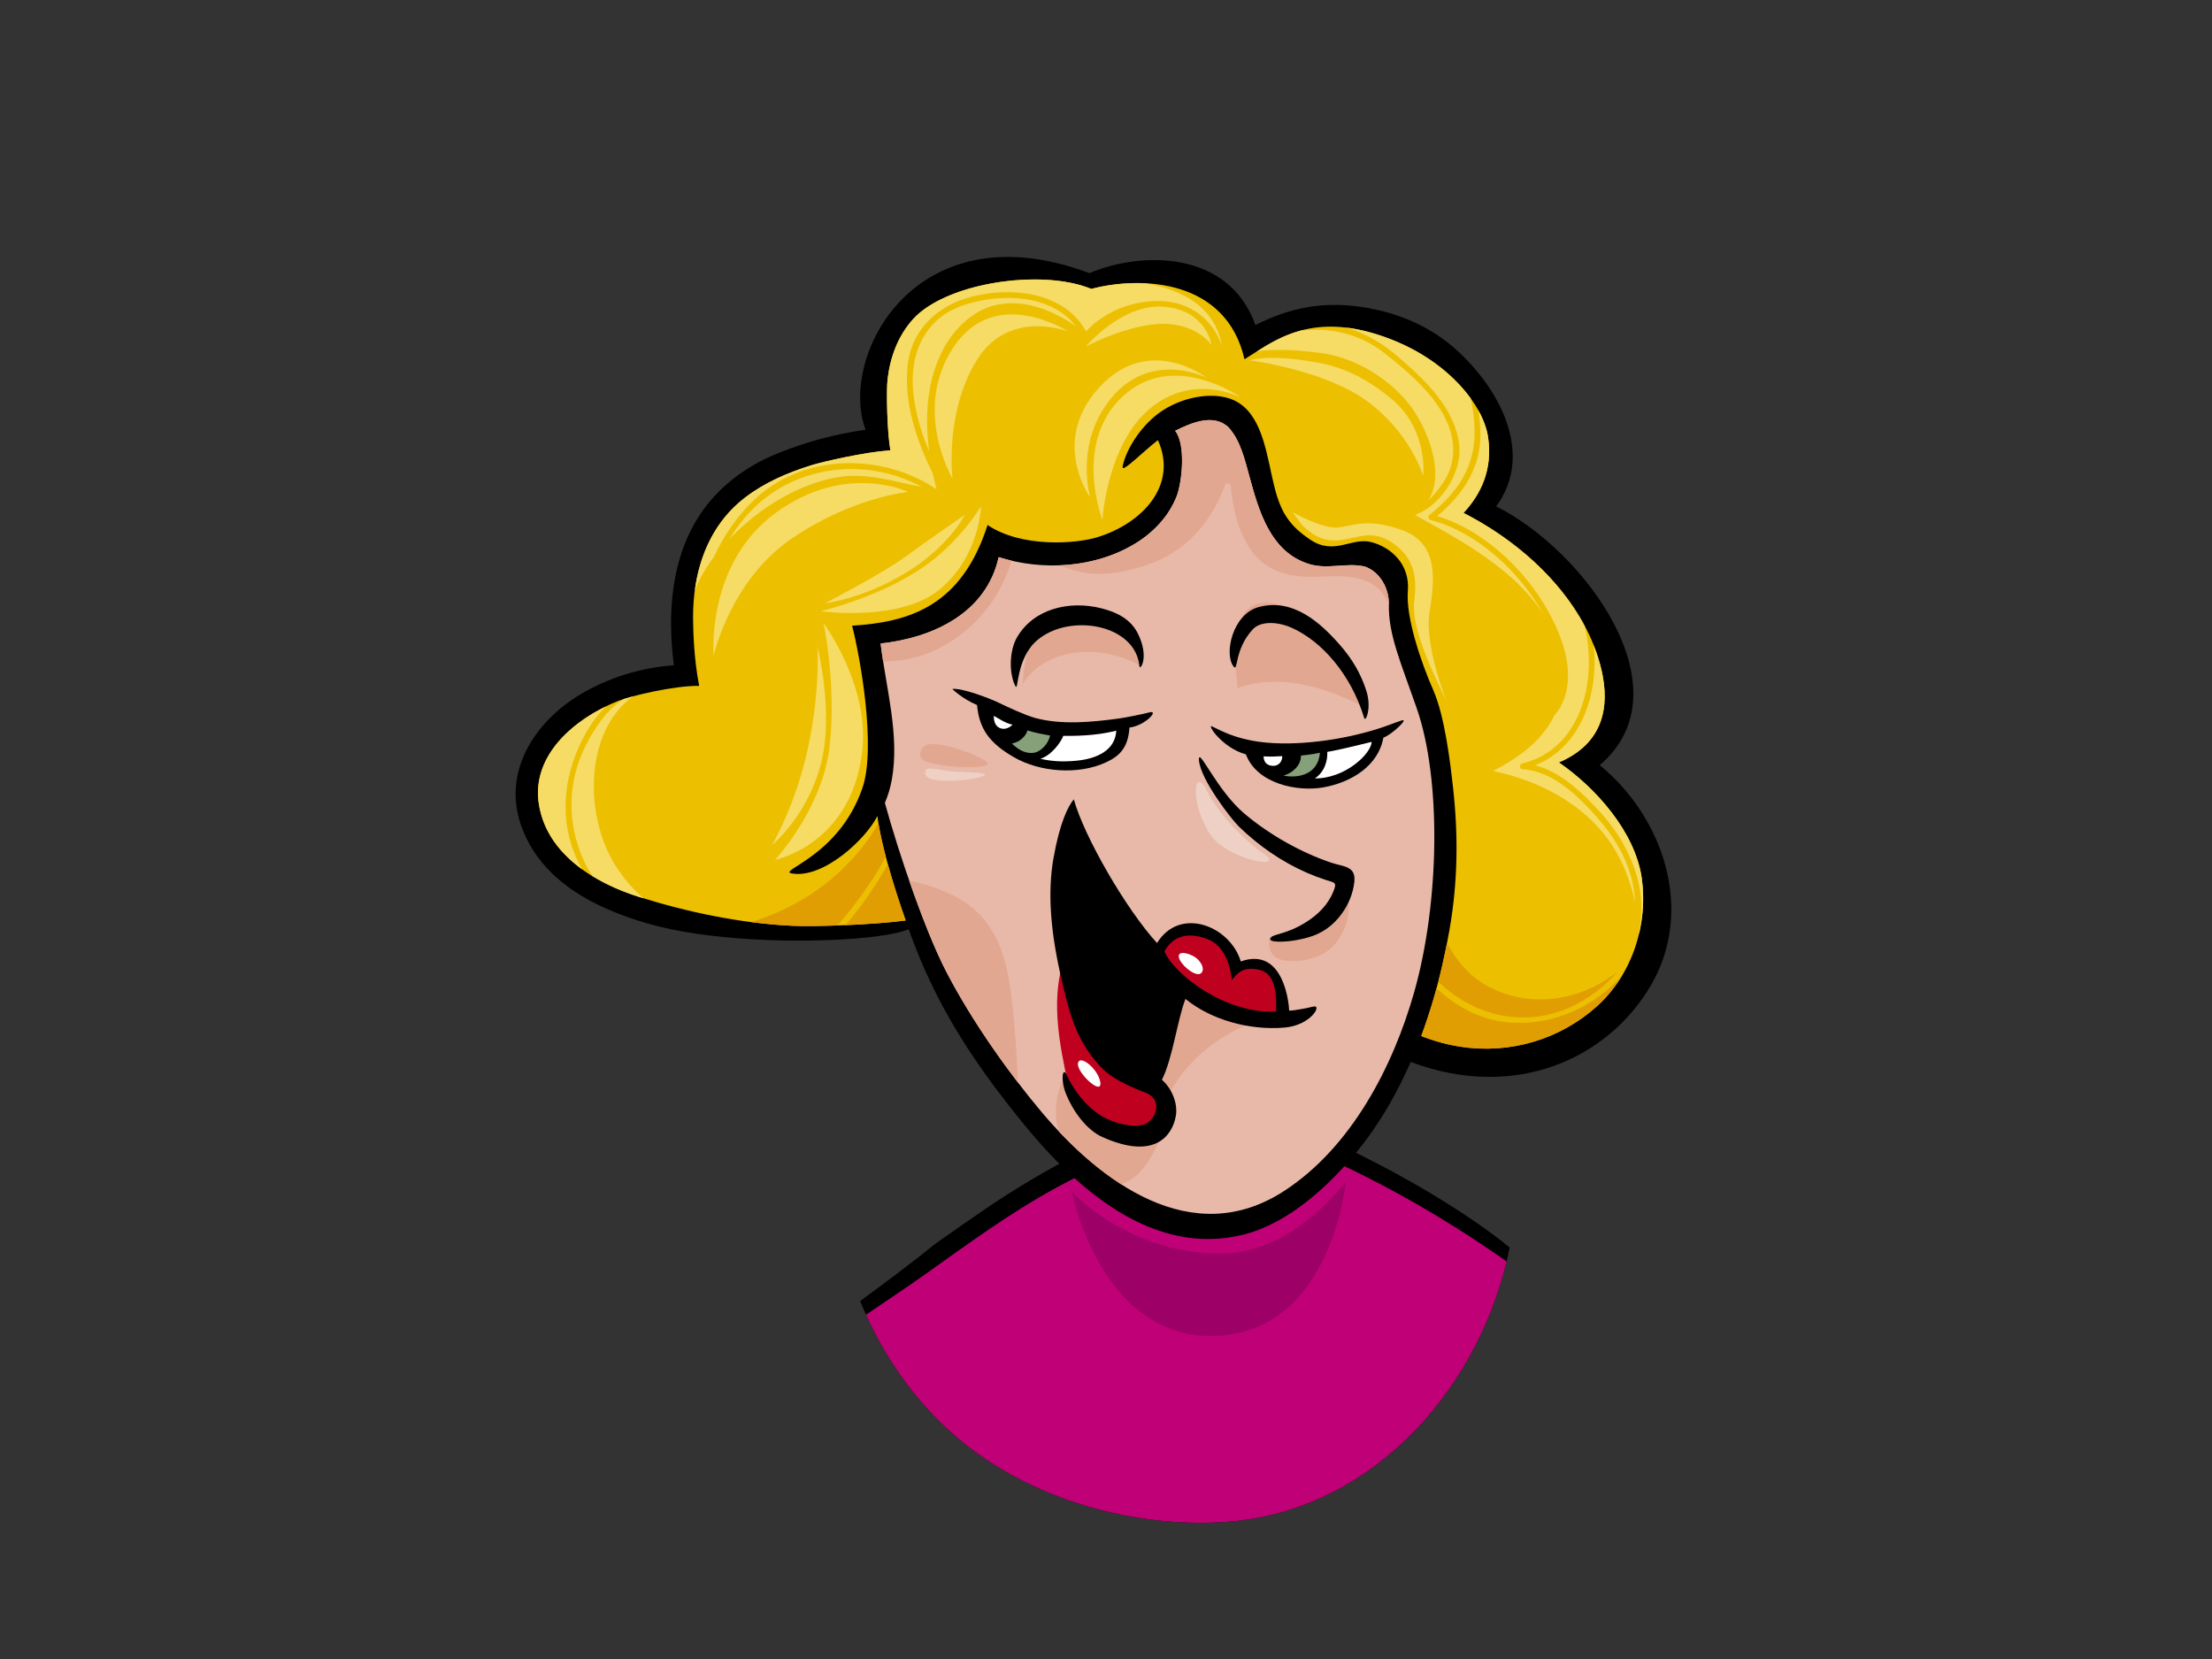 <?xml version="1.0" encoding="utf-8"?>
<!-- Generator: Adobe Illustrator 17.0.0, SVG Export Plug-In . SVG Version: 6.00 Build 0)  -->
<!DOCTYPE svg PUBLIC "-//W3C//DTD SVG 1.1//EN" "http://www.w3.org/Graphics/SVG/1.1/DTD/svg11.dtd">
<svg version="1.1" id="Layer_1" xmlns="http://www.w3.org/2000/svg" xmlns:xlink="http://www.w3.org/1999/xlink" x="0px" y="0px"
	 width="800px" height="600px" viewBox="0 0 800 600" enable-background="new 0 0 800 600" xml:space="preserve">
<rect x="0" y="0" width="800" height="600" fill="#333333" stroke="none"/>
<g>
	<path d="M348.67,521.982c25.604,20.472,60.9,30.435,93.566,28.511c53.908-3.176,93.698-48.779,103.757-99.299
		c-6.097-5.143-32.284-25.095-76.893-44.02c-11.674-4.953-25.688-9.327-38.556-7.1c-1.05,0.183-1.73,0.712-2.101,1.395
		c-0.93,0.282-1.797,0.571-2.537,0.811c-24.069,7.825-48.214,20.473-69.104,34.647c-6.216,4.218-12.357,8.538-18.494,12.867
		c-8.86,7.189-18.047,13.972-27.227,20.754C319.053,490.158,331.675,508.394,348.67,521.982z"/>
	<path fill="#C00076" d="M348.67,521.982c25.604,20.472,60.9,30.435,93.566,28.511c52.117-3.071,91.039-45.795,102.657-94.282
		c-16.512-11.597-33.746-22.022-51.202-30.794c-11.547-5.804-23.427-11.053-35.755-14.97c-5.643-1.793-42.446,2.923-47.846,5.32
		c-9.502,4.217-18.896,8.785-28.029,13.755c-17.052,9.278-32.562,20.771-48.364,31.979c-6.747,4.786-13.665,9.32-20.493,13.988
		C321.221,493.207,333.112,509.542,348.67,521.982z"/>
	<path fill="#9D0067" d="M486.777,427.218c0,0-18.938,26.153-45.09,26.153c-34.267,0-54.108-22.545-54.108-22.545
		s10.465,53.975,52.304,52.304C481.724,481.458,486.777,427.218,486.777,427.218z"/>
	<g>
		<path d="M209.89,251.138c10.236-6.103,21.949-9.681,33.828-10.543c-2.425-18.67-1.07-39.031,9.828-55.056
			c5.701-8.379,13.676-14.826,22.719-19.34c5.742-2.868,19.727-8.406,36.806-10.768c-9.973-26.112,17.664-80.4,80.963-56.635
			c18.365-7.891,50.297-8.52,60.019,18.769c14.56-7.447,28.258-9.037,44.12-5.47c11.305,2.541,21.507,7.687,29.75,15.522
			c17.103,16.264,25.802,38.604,13.174,55.519c31.92,15.879,69.407,66.453,37.462,93.585c23.086,18.882,34.374,52.537,18.498,79.662
			c-15.194,25.955-48.331,42.091-86.858,27.693c-1.577,3.603-3.278,7.148-5.117,10.628c-3.955,7.475-8.547,14.639-13.861,21.232
			c-10.196,12.652-24.961,26.277-41.052,30.455c-33.187,8.623-61.173-16.818-80.249-40.231
			c-13.296-16.329-24.849-32.744-33.77-51.775c-2.492-5.309-4.816-10.792-7.524-18.32c-4.174,1.783-12.553,2.801-18.511,3.298
			c-22.151,1.863-54.789,0.817-76.161-5.434c-19.061-5.581-38.316-15.354-45.429-35.205
			C181.572,279.288,193.26,261.065,209.89,251.138z"/>
		<path fill="#E8B9A8" d="M342.401,351.744c9.427,18.111,22.866,36.878,34.396,50.547c21.062,24.96,54.131,50.143,87.542,28.493
			c24.314-15.755,39.488-44.937,47.174-72.145c9.146-32.362,9.799-76.809,0.886-102.428c-5.902-16.955-10.416-26.996-10.08-37.875
			c-0.009-5.555-3.155-11.462-8.686-13.436c-6.576-1.54-13.41,1.134-20.074-0.881c-14.183-4.283-18.317-19.39-21.769-32.003
			c-1.624-5.941-3.209-12.784-7.48-17.47c-5.455-5.138-13.557-1.607-19.299,1.251c3.98,5.01,2.471,18.846,0.489,23.813
			c-2.842,7.121-8.258,12.862-14.748,16.859c-14.505,8.938-33.545,10.118-49.58,5.028c-4.459,20.19-23.692,29.163-42.692,31.232
			c1.921,16.083,7.001,33.221,4.02,49.452c-0.526,2.873-1.377,5.603-2.468,8.208C325.11,308.856,334.568,336.698,342.401,351.744z"
			/>
		<path fill="#C0001F" d="M393.647,369.127c5.715,6.351,12.712,11.236,18.844,17.134c4.249,4.093,11.559,10.657,6.426,17.128
			c-2.46,3.095-6.21,5.933-10.309,6.327c-8.704,0.831-16.469-8.298-21.361-14.405c-0.05-0.064-0.108-0.089-0.163-0.136
			c-0.409-0.677-0.808-1.366-1.171-2.062c0.276-0.191,0.449-0.496,0.366-0.906c-3.055-14.615-5.969-28.627-2.163-43.233
			C387.093,355.855,388.456,363.362,393.647,369.127z"/>
		<path fill="#E2A791" d="M502.32,218.392c-1.746-3.609-4.309-6.747-8.231-8.269c-5.585-2.163-11.686-1.805-17.565-1.544
			c-9.298,0.404-18.431-1.499-24.061-9.571c-4.799-6.878-6.589-15.097-7.374-23.317c-0.095-1.008-1.629-1.282-1.997-0.297
			c-5.268,14.027-14.494,24.496-29.064,29.196c-7.97,2.568-16.512,4.084-24.768,1.91c-2.108-0.555-4.163-1.261-6.187-2.044
			c9.767-0.351,19.455-2.917,27.681-7.988c6.49-3.997,11.906-9.738,14.748-16.859c1.982-4.968,3.49-18.803-0.489-23.813
			c5.741-2.858,13.844-6.389,19.299-1.251c4.272,4.686,5.857,11.529,7.48,17.47c3.452,12.612,7.586,27.72,21.769,32.003
			c6.664,2.016,13.497-0.659,20.074,0.881c5.531,1.974,8.677,7.881,8.686,13.436C502.319,218.354,502.32,218.373,502.32,218.392z"/>
		<path fill="#E2A791" d="M319.397,239.229c-0.343-2.181-0.657-4.352-0.915-6.5c19-2.069,38.232-11.042,42.692-31.232
			c1.515,0.481,3.065,0.888,4.63,1.257C360.117,223.071,340.835,239.497,319.397,239.229z"/>
		<path fill="#E2A791" d="M396.424,407.462c7.32,6.942,15.707,5.84,24.002,1.49c-0.67,2.833-2.273,5.993-3.269,7.859
			c-1.827,3.433-4.15,6.998-7.387,9.297c-1.4,0.994-2.858,1.711-4.335,2.184c-8.124-5.214-15.638-11.866-22.265-18.867
			c-1.973-4.392-1.942-13.563,1.973-20.086C387.786,396.371,390.872,402.201,396.424,407.462z"/>
		<path fill="#E2A791" d="M486.437,323.999c0.27-0.357,0.482-0.787,0.218-1.092c-0.01-0.029-0.033-0.044-0.045-0.069
			c0.909,0.678,3.087,8.528-2.603,17.055c-4.701,7.04-13.672,8.078-18.429,7.633c-5.808-0.536-7.253-4.153-6.339-8.512
			C470.685,339.015,480.867,334.468,486.437,323.999z"/>
		<path fill="#E2A791" d="M425.277,358.647c6.511,1.013,12.953,3.113,19.216,5.098c3.129,0.989,6.256,2,9.332,3.15
			c1.048,0.391,2.799,0.8,4.075,1.465c-16.567,4.513-28.4,15.097-35.305,27.477c-4.314-5.446-6.871-12.922-7.383-19.735
			c-0.314-4.172-0.187-9.176,2.374-12.741C419.225,361.073,422.191,358.172,425.277,358.647z"/>
		<path fill="#E2A791" d="M456.918,218.009c9.404-0.437,18.444,6.712,24.078,13.554c5.678,6.89,9.949,14.847,11.413,23.681
			c-13.793-6.945-29.8-11.726-44.811-6.36C446.546,239.735,444.333,218.597,456.918,218.009z"/>
		<path fill="#E2A791" d="M336.082,269.12c5.693-0.661,19.897,4.669,21.142,6.905c1.238,2.24-17.698,1.857-23.315-1.103
			C331.861,273.848,332.726,269.508,336.082,269.12z"/>
		<path fill="#E2A791" d="M356.199,332.897c6.404,8.015,8.368,17.686,9.614,27.646c1.289,10.291,1.872,20.637,2.347,30.986
			c-9.176-11.974-18.619-26.063-25.759-39.785c-4.373-8.396-9.249-20.779-13.587-33.294
			C339.293,320.795,349.564,324.598,356.199,332.897z"/>
		<path fill="#E2A791" d="M382.667,221.429c6.761-2.402,16.455-0.97,22.055,3.626c4.92,4.035,6.746,9.682,7.665,15.701
			c-13.634-7.699-33.934-7.14-42.527,6.665C370.54,237.473,372.853,224.918,382.667,221.429z"/>
		<path fill="#ECC000" d="M231.174,324.401c17.572,5.521,36.928,9.565,55.276,10.418c8.279,0.382,29.269-0.325,41.1-1.918
			c-4.851-13.713-9.176-28.733-10.226-37.774c-4.105,8.241-19.358,22.6-30.756,20.799c-6.162-0.978,16.69-5.728,25.337-30.926
			c5.1-14.871-0.929-47.9-3.727-58.712c21.062-1.288,39.644-7.284,48.988-36.407c12.136,8.194,31.75,6.909,39.906,4.352
			c16.306-5.114,28.98-18.876,21.705-35.047c-4.964,3.768-13.133,12.098-12.76,9.664c0.656-4.297,4.667-12.535,11.901-18.514
			c7.234-5.976,18.501-8.778,26.477-6.295c10.804,3.364,13.104,16.536,15.606,28.149c2.504,11.616,5.065,17.078,13.849,22.976
			c8.783,5.893,14.926-0.965,22.085,0.89c7.155,1.863,14.036,7.977,13.232,17.673c-0.804,9.688,4.983,26.307,9.168,35.805
			c4.187,9.496,6.17,26.26,7.176,35.269c1.949,17.489,1.73,34.142-1.278,51.452c-1.494,8.591-3.439,17.108-5.909,25.472
			c-1.289,4.368-2.718,8.695-4.308,12.963c4.597,1.809,9.322,3.114,14.209,3.87c17.823,2.758,35.97-2.599,49.355-14.663
			c12.901-11.626,18.535-29.762,16.178-46.343c-2.361-16.587-16.561-32.606-29.966-41.808c16.169-6.871,18.479-20.194,15.412-33.446
			c-5.402-23.315-25.184-44.155-49.886-56.799c6.258-6.724,10.618-15.678,8.874-27.382c-1.743-11.704-14.334-27.145-34.543-35.165
			c-28.965-11.503-42.766,0.348-53.563,6.981c-6.579-28.861-37.059-30.272-55.395-25.45c-18.224-7.492-52.806-2.157-64.582,11.055
			c-5.429,6.091-8.165,13.654-9.114,21.657c-0.496,4.173-0.133,19.58,1.033,25.64c-9.557,0.723-24.269,4.09-28.547,5.415
			c-8.522,2.646-16.848,6.202-23.961,11.648c-13.809,10.558-19.031,27.145-18.861,43.994c0.05,4.49,0.299,14.398,2.206,24.163
			c-8.886-0.125-24.516,3.563-29.271,5.439c-15.139,5.981-31.554,19.25-28.702,37.351
			C197.754,308.989,215.153,319.377,231.174,324.401z"/>
		<path fill="#E19E02" d="M519.521,357.429c7.756,7.174,17.164,12.1,28.174,12.466c15.706,0.523,29.218-6.362,38.966-17.112
			c-2.454,4.094-5.475,7.862-9.079,11.112c-13.385,12.064-31.532,17.421-49.355,14.663c-4.887-0.756-9.612-2.061-14.209-3.87
			c1.59-4.268,3.018-8.595,4.308-12.963C518.746,360.3,519.132,358.866,519.521,357.429z"/>
		<path fill="#E19E02" d="M538.544,356.919c10.624,5.62,22.972,5.865,34.157,1.559c4.259-1.64,8.63-4.054,12.407-7.127
			c-9.956,11.22-23.911,18.409-39.776,16.258c-9.913-1.343-18.261-6.042-25.163-12.536c1.21-4.651,2.222-9.349,3.141-14.069
			C526.81,347.617,531.636,353.274,538.544,356.919z"/>
		<path fill="#E19E02" d="M310.512,325.192c-2.402,3.264-4.938,6.46-7.623,9.515c-6.698,0.235-12.799,0.279-16.438,0.111
			c-4.879-0.23-9.829-0.692-14.795-1.339c12.232-3.836,23.506-10.018,32.78-18.961c4.896-4.726,9.827-10.494,13.25-16.855
			c0.556,3.477,1.48,7.603,2.647,12.061C317.614,315.308,313.922,320.551,310.512,325.192z"/>
		<path fill="#E19E02" d="M314.973,322.452c2.113-3.179,4.257-6.499,6.117-9.953c1.809,6.538,4.063,13.615,6.461,20.402
			c-5.9,0.795-14.074,1.368-21.815,1.696C309.062,330.744,312.152,326.691,314.973,322.452z"/>
		<path fill="#F6DB65" d="M341.299,126.003c-6.151,11.458-6.905,24.558-5.234,37.302c-3.383-8.059-5.842-16.592-5.98-25.218
			c-0.206-12.857,5.984-23.69,18.664-27.815c13.418-4.363,31.743-3.882,40.522,7.967c-0.505-0.432-0.983-0.84-1.381-1.094
			c-1.415-0.898-2.829-1.803-4.315-2.577c-7.484-3.926-15.588-6.186-23.986-4.111C351.696,112.412,345.042,119.035,341.299,126.003z
			"/>
		<path fill="#F6DB65" d="M337.424,171.349c0.391,1.897,0.819,3.78,1.281,5.627c-19.046-13-46.973-13.063-64.637,2.62
			c-6.901,6.126-12.061,13.641-15.872,21.855c-2.817,3.727-5.211,7.752-6.908,12.12c1.733-13.098,7.268-25.287,18.235-33.673
			c7.114-5.446,15.439-9.003,23.961-11.648c4.278-1.325,18.99-4.692,28.547-5.415c-1.166-6.061-1.529-21.467-1.033-25.64
			c0.949-8.004,3.686-15.567,9.114-21.657c9.997-11.215,36.436-16.751,55.345-13.583c0.164,0.09,0.354,0.152,0.596,0.126l0.066-0.01
			c3.107,0.561,6.008,1.357,8.575,2.411c5.711-1.502,12.601-2.369,19.578-2.018c13.481,2.336,25.337,8.65,27.717,22.863
			c-3.416-10.385-12.505-16.816-24.004-16.467c-6.103,0.184-12.242,1.781-17.515,4.904c-2.714,1.611-5.316,3.501-7.43,5.867
			c-0.083,0.092-0.18,0.118-0.273,0.174c-7.775-14.054-26.484-16.252-41.168-12.558c-12.565,3.16-22.098,12.05-23.374,25.264
			C326.934,145.872,331.49,159.468,337.424,171.349z"/>
		<path fill="#F6DB65" d="M274.365,182.114c16.195-14.38,40.404-16.258,59.02-5.976c-10.208-2.018-20.404-5.395-30.826-3.494
			c-13.335,2.426-25.881,10.012-35.663,19.223c-1.054,0.992-2.076,2.017-3.081,3.06
			C266.711,190.179,270.184,185.828,274.365,182.114z"/>
		<path fill="#F6DB65" d="M591.987,316.882c-3.115-10.704-8.939-19.043-16.759-26.884c-5.639-5.653-12.225-11.273-20.09-13.211
			c16.635-6.583,23.09-25.516,21.238-43.448c1.167,2.94,2.122,5.926,2.829,8.96c3.067,13.252,0.757,26.575-15.412,33.446
			c13.405,9.202,27.604,25.221,29.966,41.808c0.948,6.679,0.58,13.606-1.014,20.261c-0.01-0.245-0.035-0.492-0.045-0.736
			C594.055,330.672,594.048,323.959,591.987,316.882z"/>
		<path fill="#F6DB65" d="M561.384,260.265c0.229-0.416,0.393-0.844,0.601-1.267c0.616-0.724,1.203-1.475,1.732-2.3
			c4.93-7.623,3.792-17.629,0.79-25.726c-7.146-19.293-24.587-38.111-44.731-44.341c9.913-8.267,16.41-18.408,15.599-31.887
			c-0.121-2.016-0.335-4.101-0.641-6.216c1.832,3.319,3.01,6.575,3.459,9.591c1.744,11.703-2.616,20.657-8.874,27.382
			c18.9,9.676,34.895,24.154,43.796,40.864c4.805,20.173-1.496,44.621-22.504,49.741c-1.047,0.254-1.328,1.983-0.043,2.068
			c9.715,0.629,17.788,7.528,24.18,14.31c6.965,7.395,12.701,15.19,15.295,25.179c0.78,2.997,1.177,5.901,1.308,8.736
			c-1.347-6.404-3.594-12.494-6.468-17.656c-9.211-16.527-26.816-26.122-44.918-29.899
			C548.436,274.498,556.741,268.684,561.384,260.265z"/>
		<path fill="#F6DB65" d="M486.647,118.45c5.023,0.58,10.649,1.976,17.004,4.503c12.691,5.036,22.37,12.999,28.253,21.128
			c0.839,3.693,1.281,7.439,1.392,10.903c0.436,13.515-5.935,23.052-16.302,31.231c-0.764,0.601-0.388,1.636,0.466,1.864
			c16.745,4.432,32.12,18.543,40.727,34.112c-10.653-16.447-29.521-26.596-46.433-35.946c9.515-3.449,17.047-15.474,16.003-25.224
			c-1.428-13.37-12.548-23.794-22.264-32.113C499.828,124.057,493.543,120.336,486.647,118.45z"/>
		<path fill="#F6DB65" d="M516.623,180.887c6.454-10.331-1.073-28.183-8.463-36.493c-7.758-8.734-19.195-15.343-30.89-16.79
			c-5.214-0.645-10.448-1.169-15.712-1.021c-2.122,0.056-4.728,0.02-7.056,0.551c4.477-2.848,9.61-5.907,16.07-7.624
			c0.628-0.047,1.252-0.091,1.872-0.135c10.438-0.737,20.081,1.912,28.353,8.387c8.533,6.684,18.794,15.49,22.91,25.733
			c2.817,7.027,2.613,14.502-1.7,20.938C520.466,176.725,518.702,179.011,516.623,180.887z"/>
		<path fill="#F6DB65" d="M211.838,269.627c3.211-6.337,7.543-12.958,13.739-16.816c0.962-0.309,2.119-0.639,3.384-0.98
			c-5.583,4.095-9.631,9.893-12.025,17.528c-3.933,12.537-2.382,28.382,3.612,40.057c3.135,6.105,7.298,11.174,12.14,15.443
			c-0.501-0.154-1.017-0.297-1.514-0.457c-5.728-1.794-11.613-4.289-16.964-7.563c-1.133-1.823-2.2-3.698-3.106-5.684
			C205.021,297.831,205.172,282.775,211.838,269.627z"/>
		<path fill="#F6DB65" d="M219.16,255.468c-3.046,2.997-5.591,6.513-7.666,10.325c-7.111,13.044-9.407,28.382-3.895,42.46
			c0.843,2.14,1.839,4.168,2.91,6.136c-7.889-5.71-14.019-13.415-15.616-23.543C192.322,274.51,205.446,262.124,219.16,255.468z"/>
		<path d="M469.342,339.917c-3.877,0.799-11.533,1.252-9.706-0.878c1.154-1.347,5.855-1.119,13.068-5.754
			c4.125-2.649,7.634-6.206,9.507-10.798c1.418-3.478,0.577-3.19-2.623-4.212c-2.34-0.753-4.642-1.629-6.896-2.607
			c-9.113-3.982-17.417-9.735-24.541-16.636c-2.872-2.783-14.168-17.347-14.538-24.212c-0.268-5.036,6.411,10.977,16.419,19.42
			c9.447,7.975,20.925,14.222,31.415,17.763c4.432,1.499,9.005,1.128,8.367,6.958c-0.465,4.229-2.142,8.238-4.67,11.66
			C479.761,337.902,473.221,339.114,469.342,339.917z"/>
		<path d="M385.673,388.593c2.778,5.838,6.806,11.331,12.589,14.932c4.407,2.746,12.229,4.747,16.101,2.9
			c4.089-1.946,5.959-8.917,0.104-11.175c-6.723-2.589-12.803-5.341-17.052-10.117c-8.726-9.802-10.839-19.675-13.516-31.08
			c-3.961-16.894-5.097-31.297-2.874-43.767c2.259-12.706,5.232-18.713,7.345-21.202c3.658,13.41,18.986,39.896,30.085,51.976
			c8.259-13.391,26.441-6.21,30.291,6.658c15.947-5.631,17.494,16.402,17.497,17.8c2.676-0.082,7.554-1.205,8.818-1.49
			c3.186-0.719-0.898,6.77-10.444,7.608c-12.646,1.116-26.714-2.826-35.877-10.368c-2.911,7.527-4.667,21.669-8.517,29.247
			c3.639,3.181,5.832,8.632,5.025,13.134c-1.272,7.13-7.711,16.095-26.683,7.514c-5.786-2.615-10.659-9.628-13.002-15.467
			C383.487,390.517,384.327,385.758,385.673,388.593z"/>
		<path fill="#C0001F" d="M461.493,365.835c0.369-8.881-1.073-14.297-6.792-15.258c-5.715-0.964-7.383,1.802-9.241,3.864
			c-0.15-2.307-1.316-11.844-8.566-14.717c-7.252-2.868-12.83-1.187-15.751,4.394C424.948,352.75,443.389,366.77,461.493,365.835z"
			/>
		<path d="M425.769,358.819c-15.069-12.508-27.225-33.356-34.752-49.926c0.661,18.761,10.396,54.538,30.564,62.16
			C422.594,367.678,424.276,363.064,425.769,358.819z"/>
		<path d="M420.03,375.765c-2.469-1.131-5.596-1.909-9.902-5.828c-7.75-7.046-13.123-18.39-16.224-28.144
			c-2.613-8.233-5.138-23.841-6.444-32.371c-4.692,9.847-1.202,37.931,5.353,55.201c4.844,12.76,10.784,21.123,23.082,23.83
			C417.281,385.284,419.626,380.351,420.03,375.765z"/>
		<path d="M500.321,266.78c-1.849,10.214-11.532,16.125-21.615,17.971c-9.268,1.7-24.069-1.161-28.1-11.914
			c-8.709-2.42-14.206-11.031-12.29-10.147c3.142,1.448,7.857,4.325,17.123,5.594c13.208,1.805,30.514-0.769,42.542-4.607
			c2.301-0.616,6.402-2.303,8.976-3.132C509.809,259.632,503.138,265.875,500.321,266.78z"/>
		<path fill="#FFFFFF" d="M496.064,268.318c-4.205,1.004-11.773,2.92-16.042,3.608c0.215,2.881-0.904,7.312-4.495,9.589
			C486.517,281.634,495.966,272.515,496.064,268.318z"/>
		<path fill="#FFFFFF" d="M460.524,276.978c2,0.014,3.306-1.686,3.212-3.512c-2.74,0.175-3.989,0.205-6.731,0.085
			C457.006,273.552,456.78,276.948,460.524,276.978z"/>
		<path fill="#86A179" d="M470.484,273.261c0.205,2.769-2.215,6.076-6.282,7.244c4.13,0.883,12.424,0.416,13.168-8.273
			C474.415,272.921,470.484,273.261,470.484,273.261z"/>
		<path d="M344.392,249.17c3.638-0.422,13.495,3.397,16.687,4.926c3.919,1.874,8.943,4.243,13.112,5.517
			c9.65,2.648,20.761,1.565,30.524,0.235c2.376-0.326,8.687-1.591,10.948-2.2c3.803-1.029-1.539,4.83-7.183,5.483
			c-0.442,7.259-3.593,10.302-8.379,12.533c-10.206,4.769-24.133,3.526-33.338-1.764c-8.759-5.032-12.622-10.161-13.403-18.912
			C347.953,252.71,344.392,249.17,344.392,249.17z"/>
		<path fill="#FFFFFF" d="M389.321,275.121c7.283-0.691,14.047-3.72,14.386-10.856c-5.186,1.287-10.866,1.957-19.164,1.877
			c-0.67,1.983-4.097,6.985-8.266,8.283C379.635,275.199,383.662,275.664,389.321,275.121z"/>
		<path fill="#86A179" d="M373.812,272.268c2.535-0.294,5.491-3.339,5.929-6.268c-2.301-0.401-5.953-1.072-8.154-1.845
			c-0.298,1.576-2.429,4.237-5.642,4.727C368.842,271.685,371.279,272.563,373.812,272.268z"/>
		<path fill="#FFFFFF" d="M360.409,262.429c1.134,1.352,3.537,1.863,5.803-0.325c-2.757-0.61-4.926-2.22-6.791-3.205
			C359.421,258.899,359.288,261.082,360.409,262.429z"/>
		<path d="M493.389,259.705c0.493,1.622,2.775-3.608,0.763-9.888c-1.996-6.225-5.093-11.429-9.37-16.353
			c-7.046-8.12-17.072-17.323-29.634-13.892c-9.258,2.529-12.543,16.691-9.076,21.406c1.829,2.486,0.127-5.949,7.042-13.397
			c2.666-2.876,8.577-2.95,13.989-0.556C477.911,231.805,488.578,243.781,493.389,259.705z"/>
		<path d="M411.542,229.165c-2.604-5.241-7.541-7.731-13.203-9.163c-11.603-2.932-24.513,0.133-30.539,10.52
			c-2.819,4.861-2.912,13.129-0.575,17.622c1.192,2.295,0.069-9.895,7.861-16.57c11.638-9.973,35.583-5.91,37.005,9.385
			C412.253,242.705,415.81,237.743,411.542,229.165z"/>
		<path fill="#EFD0C5" d="M456.795,308.58c-6.433-4.323-16.492-14.58-20.462-22.861c-3.971-8.284-6.476,2.658,0.753,15.151
			C443.049,311.169,466.314,314.967,456.795,308.58z"/>
		<path fill="#FFFFFF" d="M397.89,391.108c-0.937-4.646-7.414-9.885-8.034-6.565C389.237,387.867,399.07,396.963,397.89,391.108z"/>
		<path fill="#FFFFFF" d="M431.506,345.737c-3.298-1.68-6.197-1.531-4.863,1.313c1.333,2.844,6.276,6.516,7.834,4.835
			C436.04,350.209,433.907,346.958,431.506,345.737z"/>
		<path fill="#EFD0C5" d="M356.188,280.28c0.115-1.109-7.092-0.806-12.196-1.338c-5.405-0.557-8.742-1.869-9.3-0.167
			C332.656,285.006,356.042,281.673,356.188,280.28z"/>
		<path fill="#F6DB65" d="M514.701,172.093c0,0,2.046-16.508-11.39-27.771c-13.438-11.265-23.887-12.705-29.31-13.611
			c-15.654-2.625-22.078-0.402-22.078-0.402s27.39,3.482,42.838,15.006C510.206,156.834,514.701,172.093,514.701,172.093z"/>
		<path fill="#F6DB65" d="M438.157,124.759c0,0-1.682-12.38-16.95-13.815c-15.27-1.434-28.535,14.405-28.535,14.405
			s12.762-6.859,24.812-8.056C432.171,115.838,438.157,124.759,438.157,124.759z"/>
		<path fill="#F6DB65" d="M386.349,119.92c0,0-21.543-8.596-33.192,10.509c-11.647,19.102-8.665,42.674-8.665,42.674
			s-14.772-24.913,0.414-47.637C360.097,102.747,386.349,119.92,386.349,119.92z"/>
		<path fill="#F6DB65" d="M328.462,177.925c0,0-22.559-10.948-47.896,7.526c-25.336,18.474-22.474,51.678-22.474,51.678
			s6.02-27.083,28.031-42.211C308.132,179.79,328.462,177.925,328.462,177.925z"/>
		<path fill="#F6DB65" d="M354.804,183.005c0,0-0.386,18.043-14.836,30.074c-14.446,12.031-43.142,7.965-43.142,7.965
			s20.834-4.893,36.565-15.587C347.391,195.948,354.804,183.005,354.804,183.005z"/>
		<path fill="#F6DB65" d="M348.974,186.144c0,0-5.813,11.768-21.791,21.271c-15.981,9.492-28.715,10.725-28.715,10.725
			s20.784-10.794,28.769-16.653C335.224,195.633,348.974,186.144,348.974,186.144z"/>
		<path fill="#F6DB65" d="M297.826,225.365c0,0,16.689,22.228,14.023,46.208c-3.77,33.908-31.574,39.417-31.574,39.417
			s17.214-18.448,19.756-41.005C302.591,247.25,297.826,225.365,297.826,225.365z"/>
		<path fill="#F6DB65" d="M295.578,233.762c0,0,6.246,23.932,1.247,42.762c-4.994,18.823-17.66,29.167-17.66,29.167
			s8.708-14.569,13.178-35.798C296.812,248.661,295.578,233.762,295.578,233.762z"/>
		<path fill="#F6DB65" d="M448.779,143.746c0,0-17.395-9.083-32.95,4.068c-15.559,13.144-17.123,40.204-17.123,40.204
			s-10.903-27.83,7.435-44.751C424.479,126.345,448.779,143.746,448.779,143.746z"/>
		<path fill="#F6DB65" d="M436.307,136.563c0,0-23.012-11.637-37.505,11.746c-9.382,15.144-4.506,31.592-4.506,31.592
			s-14.722-20.235,3.303-39.835C415.626,120.466,436.307,136.563,436.307,136.563z"/>
		<path fill="#F6DB65" d="M470.977,189.987c4.174,3.959,8.423,6.424,15.205,5.142c6.782-1.278,11.469-3.548,18.828,2.255
			c7.359,5.806,7.255,13.46,6.495,19.713c-0.76,6.249,1.853,13.839,3.997,19.504c2.146,5.674,7.677,17.112,7.677,17.112
			s-8.044-20.271-6.193-32.074c1.845-11.803,3.527-25.065-9.911-29.92c-13.435-4.85-18.197-1.097-23.873-0.929
			c-5.674,0.165-15.748-5.57-15.748-5.57L470.977,189.987z"/>
	</g>
</g>
</svg>
